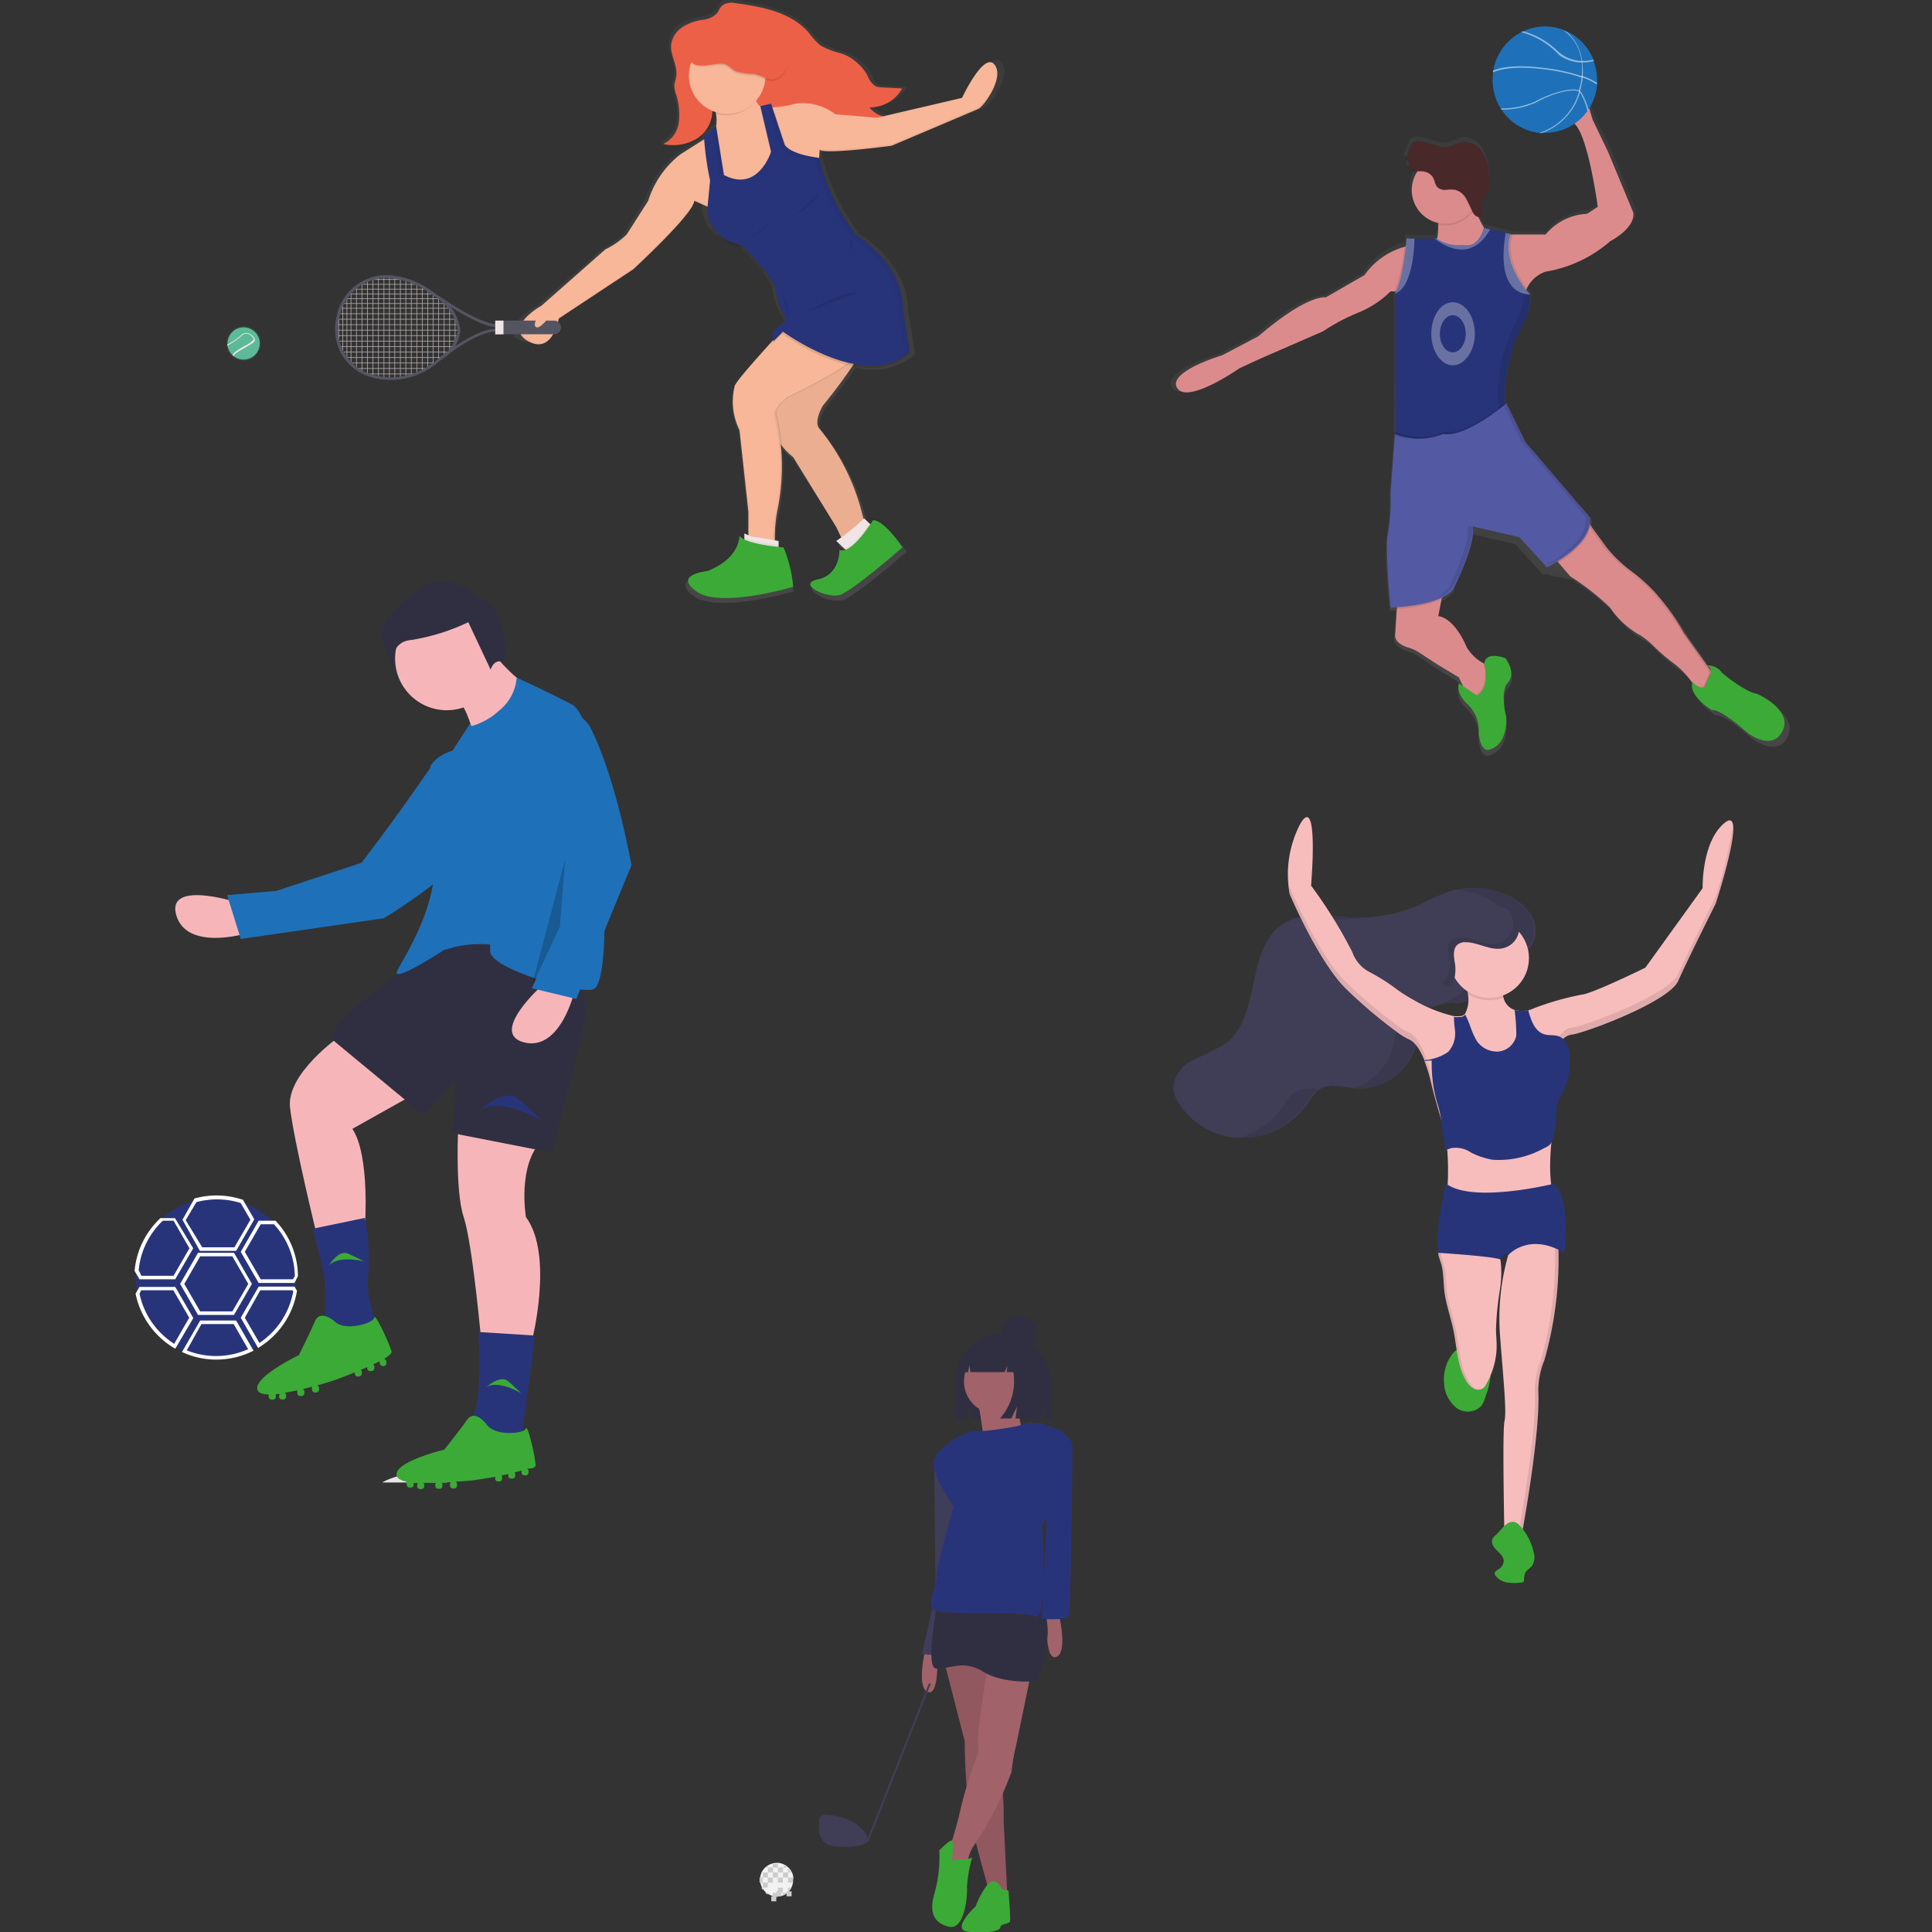 <svg id="Layer_1" data-name="Layer 1" xmlns="http://www.w3.org/2000/svg" xmlns:xlink="http://www.w3.org/1999/xlink" viewBox="0 0 180 180"><rect x="0" y="0" width="180" height="180" fill="#333333" stroke="none"/><defs><style>.cls-1{fill:url(#linear-gradient);}.cls-2{fill:#dc8b8c;}.cls-19,.cls-3,.cls-33,.cls-8{fill:#010101;}.cls-11,.cls-3,.cls-7{opacity:0.1;}.cls-11,.cls-13,.cls-19,.cls-3,.cls-33,.cls-6{isolation:isolate;}.cls-4{fill:#482828;}.cls-11,.cls-5{fill:#28347a;}.cls-13,.cls-34,.cls-6{fill:#fff;}.cls-6{opacity:0.3;}.cls-9{fill:#3caa36;}.cls-10{fill:#585ea7;}.cls-12{fill:#1e71b8;}.cls-13{opacity:0.5;}.cls-14{fill:#f2f2f2;}.cls-15{fill:#cdcccc;}.cls-16{fill:#a1626a;}.cls-17{fill:#302f42;}.cls-18{fill:#403e56;}.cls-19,.cls-26{opacity:0.05;}.cls-20{fill:url(#linear-gradient-2);}.cls-21{fill:#ec6047;}.cls-22{fill:#f7b798;}.cls-23{fill:#b5abab;}.cls-24{fill:#555562;}.cls-25{fill:#f1e4e4;}.cls-27{fill:url(#linear-gradient-3);}.cls-28{fill:#5bba97;}.cls-29{fill:#f7bdbd;}.cls-30{fill:none;}.cls-31{fill:#e7e6e6;}.cls-32{fill:#f6b6b9;}.cls-33{opacity:0.2;}</style><linearGradient id="linear-gradient" x1="234.7" y1="54.95" x2="234.7" y2="120.15" gradientTransform="matrix(1, 0, 0, -1, -96.78, 125.4)" gradientUnits="userSpaceOnUse"><stop offset="0" stop-color="#808181" stop-opacity="0.25"/><stop offset="0.54" stop-color="#808181" stop-opacity="0.12"/><stop offset="1" stop-color="#808181" stop-opacity="0.1"/></linearGradient><linearGradient id="linear-gradient-2" x1="118.43" y1="75.25" x2="118.43" y2="131.45" gradientTransform="matrix(1, 0, 0, -1, -47.74, 131.45)" xlink:href="#linear-gradient"/><linearGradient id="linear-gradient-3" x1="70.44" y1="97.84" x2="70.44" y2="101.07" gradientTransform="matrix(1, 0, 0, -1, -47.74, 131.45)" xlink:href="#linear-gradient"/></defs><path class="cls-1" d="M164.14,65.13c-1.15-.16-3.28-2-3.28-2a1.61,1.61,0,0,0-1.41-.72l-2.11-3a23,23,0,0,0-2.89-3.91c-.18-.2-.37-.39-.56-.58a16,16,0,0,0-1.83-1.56,12,12,0,0,1-1.21-1c-.34-.35-.67-.71-1-1.09l-1.47-2.06-.1-.14a2.09,2.09,0,0,0,0-.61.68.68,0,0,0,0-.14l-6.06-7.13-1.8-3.68h0l-.21.16,0-.09v-.35a15.14,15.14,0,0,1,1.84-7.31,5.12,5.12,0,0,0,.62-2.45v-.21l0,0c-.06-.07-.19-.21-.36-.43,0-.05.05-.09.07-.13a3.09,3.09,0,0,1,1.8-1.62,12.33,12.33,0,0,0,6.06-2.87c2.62-1.47,2.13-2.79,2.13-2.79L150,13.68l-1.48-3-.41-1.39a21.3,21.3,0,0,0-.57-2.75,1.67,1.67,0,0,0-2.93-.62l-.06.08A2.63,2.63,0,0,0,145,9.48c.82.7,1.53,1.42,1.53,1.42,1.48.4,2.47,8,2.47,8l-1,.66a5.47,5.47,0,0,0-3.93,2H141s0,0,0,0l-.51-.12L139,21.06l-.54-.12v0l-.16,0v0a10,10,0,0,1-.55-1h.13l0-.08h0c.23-.49,0-1.1.25-1.61a5.81,5.81,0,0,1,.4-.61,3,3,0,0,0,.19-1.93,4.75,4.75,0,0,0-.67-2,2,2,0,0,0-1.81-.92c-.55.07-1,.46-1.61.49a3.13,3.13,0,0,1-1.15-.25,7.45,7.45,0,0,0-1.24-.29.9.9,0,0,0-.8.17l0,0-.06.06a.94.94,0,0,0-.17.31l-.36,1a.22.22,0,0,0,0,.22.35.35,0,0,0,.13.08c.29.19-.09.65.14.87a1.19,1.19,0,0,0,.75.15,3.2,3.2,0,0,0,1,4.41,3.14,3.14,0,0,0,1,.42v.16a6.28,6.28,0,0,1-.1,1.3h0l-.24,0c-.4,0-1.2,0-1.91,0a5.35,5.35,0,0,1-.7-.07s0,.3-.09.76l-.16,0A6.84,6.84,0,0,0,127,25.41l-3.69,2.13s-1.64-.4-6.38,3.69L113.46,33s-5.26,1.54-4.27,3.1,5.89-1.89,5.89-1.89l2-.9,6-2.62a18.39,18.39,0,0,1,3.44-1.81,9.33,9.33,0,0,0,2.95-2l.37,0H130l-.08.13-.05.06V40.3l0,.36h0l-.4,5.36a18.92,18.92,0,0,1-.24,3.85c-.33,1.39.24,7,.24,7l.57,0v.16l-.15,2.32s-.27.89,1.32,1.36a3.68,3.68,0,0,1,1,.47L134,62.4l1.88,1.15.38.8,0,0-.4-.24s-.33.82.74,1.88a3.49,3.49,0,0,1,1.15,2.87s.16,2,1.15,1.47c0,0,1.55-.33,1.48-3,0,0-.62-2.25.1-3.2l.06-.07c.82-.9-.25-2.3-.25-2.3s-1.89-.77-2,.5l-.08,0a4.23,4.23,0,0,1-1.6-1.54s-1.07-2.7-2.7-2.94l.27-1.56,0-.18A2.6,2.6,0,0,0,135.48,55h0v0h0v0h0V54.8l0,0v0l0,0v-.05l0,0v-.08l.08-.15v0l0-.05v0l0,0v0l0-.06v0l0-.06v0l0-.06,0,0,0-.06,0,0,0-.06v0l0-.07v0l0-.08h0a12.16,12.16,0,0,0,1.15-4v-.25h0a.29.29,0,0,0,0-.1l4.43,1,2.62,2.87h.22l0,0h0l0,0h0l0,0h0l0,0,0,0,0,0,0-.07,0,0,0,0,0,0,0,0,0,0h0l.05,0,0,0,.05,0,0,0,.06,0h0l.09.1L146.45,54a23,23,0,0,1,3.77,2.94,8.26,8.26,0,0,0,2.23,2.26,3.67,3.67,0,0,0,.6.36,7.31,7.31,0,0,1,1.32,1.08,17.78,17.78,0,0,0,1.93,1.64A8.41,8.41,0,0,1,158,64h0L158,64c-.39,1.31,1.85,2.65,1.85,2.65.82-.16,3.35,2.13,3.35,2.13s2.38,1.89,3.36-.16S164.14,65.13,164.14,65.13Zm-4.34-2.19-.33-.47h0a.56.56,0,0,1,.32.46Z"/><path class="cls-2" d="M139.38,22.73s-8.29,4.83-6.52,2.09A6.8,6.8,0,0,0,134,20.93a5,5,0,0,0-.18-1.33L137.29,18a3.37,3.37,0,0,0,.12,1.41A10,10,0,0,0,139.38,22.73Z"/><path class="cls-3" d="M137.41,19.4a3.13,3.13,0,0,1-3.4,1.53,5,5,0,0,0-.18-1.33L137.28,18A3.38,3.38,0,0,0,137.41,19.4Z"/><circle class="cls-2" cx="134.67" cy="17.71" r="3.14"/><path class="cls-3" d="M132.67,16a1.18,1.18,0,0,1,.74.49c.21.33.21.78.5,1a1,1,0,0,0,.76.19,3.66,3.66,0,0,1,.81,0,1.61,1.61,0,0,1,1,.76,10.74,10.74,0,0,1,.58,1.18,1.32,1.32,0,0,0,.3.44.55.55,0,0,0,.48.15c.22-.49,0-1.09.24-1.58a6.17,6.17,0,0,1,.39-.6,2.91,2.91,0,0,0,.19-1.89,4.61,4.61,0,0,0-.66-2,2,2,0,0,0-1.77-.91c-.55.08-1,.45-1.58.48a3.08,3.08,0,0,1-1.14-.25,7,7,0,0,0-1.22-.27.7.7,0,0,0-.95.47l-.35,1a.22.22,0,0,0,0,.22s.08.05.13.08c.28.18-.1.63.13.85S132.34,16,132.67,16Z"/><path class="cls-4" d="M132.75,16a1.18,1.18,0,0,1,.74.49c.21.33.21.78.5,1a1,1,0,0,0,.76.19,3.66,3.66,0,0,1,.81,0,1.61,1.61,0,0,1,1,.76,10.74,10.74,0,0,1,.58,1.18,1.43,1.43,0,0,0,.3.44.55.55,0,0,0,.48.15c.22-.49,0-1.09.24-1.58a6.17,6.17,0,0,1,.39-.6,2.91,2.91,0,0,0,.19-1.89,4.7,4.7,0,0,0-.66-2,2,2,0,0,0-1.77-.9c-.55.08-1,.45-1.58.48a3,3,0,0,1-1.13-.25,7.29,7.29,0,0,0-1.23-.27.85.85,0,0,0-.78.16.9.9,0,0,0-.17.3l-.35,1a.22.22,0,0,0,0,.22s.08.05.13.08c.28.18-.1.63.13.85S132.42,15.88,132.75,16Z"/><path class="cls-2" d="M150,22.49a12.16,12.16,0,0,1-6,2.82,3,3,0,0,0-1.76,1.59,5.9,5.9,0,0,0-.57,1.62L138,22.24l-.23-.39H144a5.33,5.33,0,0,1,3.86-1.93l1-.65s-1-7.48-2.42-7.88c0,0-.7-.71-1.5-1.39a2.58,2.58,0,0,1-.47-3.45l.06-.08a1.65,1.65,0,0,1,2.89.61,22.66,22.66,0,0,1,.55,2.7l.41,1.37,1.44,3,2.34,5.63S152.57,21.05,150,22.49Z"/><path class="cls-2" d="M131.49,22.81,131,27.08l-1.08.07h-.37a9.14,9.14,0,0,1-2.89,1.93,18.38,18.38,0,0,0-3.38,1.78l-5.87,2.56-1.93.89s-4.83,3.38-5.8,1.85,4.19-3.06,4.19-3.06l3.38-1.78c4.67-4,6.27-3.61,6.27-3.61l3.62-2.09A6.72,6.72,0,0,1,130.84,23C131.05,22.9,131.27,22.85,131.49,22.81Z"/><path class="cls-3" d="M142.28,26.9a5.9,5.9,0,0,0-.57,1.62L138,22.24a4,4,0,0,0,.23-.39,3.42,3.42,0,0,0,.22-.61l.54.13,1.45.32.51.12s0,0,0,0C140.26,23.83,141.53,25.92,142.28,26.9Z"/><path class="cls-3" d="M131.49,22.81,131,27.08l-1.08.07a15.79,15.79,0,0,0,.91-4.18A5.13,5.13,0,0,1,131.49,22.81Z"/><path class="cls-5" d="M142,30a14.93,14.93,0,0,0-1.8,7.25v.36s.88,2.41,0,2.41-.81,1.2-1.93,1.45-5.07,1.93-6.28,1.2a6.6,6.6,0,0,1-2-2.25V27.32l0-.06c.7-1,1.08-5.1,1.08-5.1a5.38,5.38,0,0,0,.69.07c.69,0,1.48,0,1.88,0h.24a3.61,3.61,0,0,0,2.12.62,2.7,2.7,0,0,1,.49,0c1.36.19,1.77-1.62,1.77-1.62l.54.12,1.45.33.51.11c-.91,2.57,1.47,5.31,1.77,5.64l0,0A5.09,5.09,0,0,1,142,30Z"/><path class="cls-6" d="M131.78,22.24c0,1.06-.25,4.6-1.81,5.11v0l0-.06c.7-1,1.08-5.1,1.08-5.1A5.4,5.4,0,0,0,131.78,22.24Z"/><path class="cls-6" d="M142.56,27.45c-2.94-.16-2.59-4-2.28-5.75l.5.11C139.88,24.37,142.26,27.11,142.56,27.45Z"/><g class="cls-7"><path class="cls-8" d="M142.59,27.56a0,0,0,0,0,0,0,3.14,3.14,0,0,1-.65-.17s0-.12,0-.12a4.94,4.94,0,0,1-.62,2.53,15,15,0,0,0-1.8,7.25v.36s.88,2.41,0,2.41-.81,1.21-1.93,1.45-4.42,1.65-5.91,1.34a2.68,2.68,0,0,0,.28.18c1.21.73,5.15-1,6.27-1.2s1-1.45,1.93-1.45,0-2.41,0-2.41v-.36A14.94,14.94,0,0,1,142,30.09,5.06,5.06,0,0,0,142.59,27.56Z"/><path class="cls-8" d="M134.1,22.37l-.11-.08h-.09Z"/></g><path class="cls-2" d="M159.49,62.63l-1,2.17a13.06,13.06,0,0,0-.9-1.3h0A8.32,8.32,0,0,0,156,61.84a16.32,16.32,0,0,1-1.9-1.61,7,7,0,0,0-1.3-1.06,3.58,3.58,0,0,1-.59-.36A8.07,8.07,0,0,1,150,56.6a23.33,23.33,0,0,0-3.7-2.9l-1.13-1.31-1.29-1.51,3.3-3.29,1,1.35,1.45,2a12.72,12.72,0,0,0,2.22,2.18,15.61,15.61,0,0,1,2.27,2A21.68,21.68,0,0,1,156.91,59L159,61.93v0l.33.46Z"/><path class="cls-2" d="M139.05,62.87l-1.28,3.06-1.05-1.13-.43-.9-.37-.79L134.07,62l-1.81-1.18a3.72,3.72,0,0,0-1-.47C129.69,59.89,130,59,130,59l.14-2.28.1-1.58,4.27-.48-.21,1.2L134,57.4c1.61.24,2.65,2.9,2.65,2.9a4,4,0,0,0,1.58,1.5.88.88,0,0,0,.27.1Z"/><path class="cls-3" d="M159,62l0,0h0Z"/><path class="cls-3" d="M159.49,62.63l-1,2.17a13.06,13.06,0,0,0-.9-1.3c.15.14,1,.89,1.24.2a6.52,6.52,0,0,1,.35-.82.94.94,0,0,0,.12-.47Z"/><path class="cls-3" d="M159.41,62.49l-.33-.46,0,0L157,59.09a21.74,21.74,0,0,0-2.83-3.84,14.52,14.52,0,0,0-2.27-2,13.47,13.47,0,0,1-2.22-2.18l-1.44-2-1-1.36-.14.14L148,49l1.44,2a13.09,13.09,0,0,0,2.23,2.17,14.45,14.45,0,0,1,2.26,2,21.74,21.74,0,0,1,2.83,3.84L158.83,62v0l.33.46.16.23-.86,1.94.14.23,1-2.17Z"/><path class="cls-3" d="M139.05,62.87l-1.28,3.06-1.05-1.13-.43-.9,1.24.82c1.21-.76.74-2.7.69-2.91a2.15,2.15,0,0,0,.27.1Z"/><path class="cls-9" d="M138.29,61.87s.6,2.13-.68,2.93l-1.69-1.12s-.33.8.72,1.85a3.41,3.41,0,0,1,1.13,2.81s.16,1.93,1.13,1.45c0,0,1.52-.33,1.44-3,0,0-.61-2.21.1-3.15l.06-.07c.81-.89-.24-2.25-.24-2.25S138.37,60.58,138.29,61.87Z"/><path class="cls-3" d="M140.18,40c-.88,0-.8,1.21-1.93,1.45s-5.07,1.93-6.27,1.21a6.56,6.56,0,0,1-2-2.26v-.16a6,6,0,0,0,4.5,0c1.78.34,4.84-2,5.71-2.7v0S141.06,40,140.18,40Z"/><path class="cls-3" d="M130.21,55.15l4.27-.48-.22,1.2a12.79,12.79,0,0,1-4.15.87Z"/><path class="cls-3" d="M148.15,49c-.2,1.48-1.86,2.74-3,3.45l-1.29-1.51,3.3-3.3Z"/><path class="cls-10" d="M134.47,40.43a6,6,0,0,1-4.51,0l-.4,5.47a19.06,19.06,0,0,1-.24,3.78c-.32,1.36.24,6.92.24,6.92s5-.08,5.95-1.93c0,0,2.09-4.19,1.69-5.63l4.35,1,2.57,2.81s4.43-2.09,4-4.66l-6-7-1.77-3.61S136.56,40.83,134.47,40.43Z"/><path class="cls-11" d="M144.12,52.81,141.55,50l-4.35-1,0,.11a1.79,1.79,0,0,1,0,.23c.07,1.68-1.73,5.29-1.73,5.29-1,1.85-6,1.93-6,1.93s-.57-5.55-.24-6.92a18.28,18.28,0,0,0,.24-3.78l.39-5.26v-.2a4.4,4.4,0,0,0,1.81.45,6.81,6.81,0,0,0,2.61-.42l.09,0,.14,0c1.73.19,4.5-1.87,5.47-2.64l.34-.28,1.77,3.61,5.95,7a2,2,0,0,1,0,.24C148.27,50.86,144.12,52.81,144.12,52.81Z"/><path class="cls-6" d="M138.83,21.37c-1.8,3.23-4.44,1.44-5.17.85l.25,0a3.52,3.52,0,0,0,2.11.63,4,4,0,0,1,.49,0c1.36.19,1.77-1.61,1.77-1.61Z"/><path class="cls-9" d="M159.05,62a1.59,1.59,0,0,1,1.4.7s2.09,1.76,3.22,1.93c0,0,3.38,1.45,2.41,3.46s-3.3.16-3.3.16-2.49-2.25-3.29-2.09c0,0-2.22-1.33-1.81-2.61,0,0,1,1,1.26.22a8.41,8.41,0,0,1,.35-.82C159.44,62.65,159.52,62.25,159.05,62Z"/><path class="cls-3" d="M133.94,40.45a5.58,5.58,0,0,1-4-.18l0,.36A6.22,6.22,0,0,0,133.94,40.45Z"/><path class="cls-3" d="M135.77,40.17a3,3,0,0,1-1.3.11l-.47.16A3.64,3.64,0,0,0,135.77,40.17Z"/><path class="cls-3" d="M148.17,48.4c-.08,2.38-4,4.26-4,4.26l-.05-.06c1.1-.61,3.92-2.37,3.59-4.45l-5.95-7-1.63-3.34.34-.28,1.77,3.62,5.95,7A1.15,1.15,0,0,1,148.17,48.4Z"/><path class="cls-3" d="M136.72,49c.41,1.44-1.69,5.63-1.69,5.63a3,3,0,0,1-1.67,1.22,3.51,3.51,0,0,0,2.16-1.39s1.85-3.71,1.73-5.35Z"/><path class="cls-6" d="M135.35,28.16c-1.13,0-2,1.32-2,2.94s.92,2.94,2,2.94,2.06-1.32,2.06-2.94S136.49,28.16,135.35,28.16Zm0,4.67c-.66,0-1.2-.77-1.2-1.73s.54-1.73,1.2-1.73,1.21.77,1.21,1.73S136,32.83,135.35,32.83Z"/><path class="cls-12" d="M148.8,7.44v.28a.76.76,0,0,1,0,.15,5,5,0,0,1-.82,2.36l-.1.14a4.84,4.84,0,0,1-3.94,2h-.33l-.3,0h0a4.89,4.89,0,0,1-3.44-2.19.67.67,0,0,1-.07-.11h0a5.06,5.06,0,0,1-.74-2.62,4.62,4.62,0,0,1,.06-.74l0-.16A5,5,0,0,1,141.74,3l.18-.09a4.77,4.77,0,0,1,3.69-.14,3.71,3.71,0,0,1,.46.19h0a5,5,0,0,1,2.39,2.61.36.36,0,0,1,0,.11A4.79,4.79,0,0,1,148.8,7.44Z"/><path class="cls-13" d="M148.49,5.68a3.55,3.55,0,0,1-1,.14h-.18l-.23,0a4.14,4.14,0,0,1-1.79-.66h0A7.4,7.4,0,0,0,141.73,3l.17-.09a7.41,7.41,0,0,1,3.22,1.84,3.36,3.36,0,0,0,1.12.7,4,4,0,0,0,.9.22h.32a3.32,3.32,0,0,0,1-.12A.36.36,0,0,0,148.49,5.68Z"/><path class="cls-13" d="M148.79,7.72a.76.76,0,0,1,0,.15,7.21,7.21,0,0,0-1.34-.65l-.12,0a17,17,0,0,0-3.45-.76c-2.76-.35-4.14,0-4.79.29l0-.16c.71-.32,2.11-.6,4.78-.26a16.85,16.85,0,0,1,3.45.75l.13,0A6.78,6.78,0,0,1,148.79,7.72Z"/><path class="cls-13" d="M147.46,7.09a.59.59,0,0,1,0,.13c0,.23-.07.46-.12.71s-.08.36-.13.53a.93.93,0,0,0,0,.13,5.71,5.71,0,0,1-2.9,3.52,4.88,4.88,0,0,1-.66.29l-.3,0h0a6.1,6.1,0,0,0,.92-.37,5.61,5.61,0,0,0,2.84-3.48l0-.12c0-.16.09-.33.13-.5s.09-.48.12-.72a.59.59,0,0,1,0-.13,6.32,6.32,0,0,0,0-1.23.69.69,0,0,0,0-.13,4.13,4.13,0,0,0-1.09-2.36,4.44,4.44,0,0,0-.66-.56L146,3h0a2.54,2.54,0,0,1,.29.28,4.24,4.24,0,0,1,1.12,2.45s0,.08,0,.12A6,6,0,0,1,147.46,7.09Z"/><path class="cls-13" d="M148,10.24l-.09.14a6.45,6.45,0,0,0-.66-1.71l-.06-.08a.41.41,0,0,0-.11-.07c-.63-.31-2.52.21-3.92,1a7.42,7.42,0,0,1-3.27.69l-.08-.11h0a7.44,7.44,0,0,0,3.29-.68c1.31-.71,3.27-1.31,4-1a.41.41,0,0,1,.11.07.44.44,0,0,1,.13.14A6.28,6.28,0,0,1,148,10.24Z"/><path class="cls-14" d="M73.88,175.18a1.62,1.62,0,0,1,0,.22,2,2,0,0,1-.15.47,1.62,1.62,0,0,1-.31.43l0,0a1.57,1.57,0,0,1-.9.39h-.14a1.57,1.57,0,0,1-1.55-1.36,1.27,1.27,0,0,1,0-.2,2.45,2.45,0,0,1,0-.27,1.63,1.63,0,0,1,.16-.47l.12-.19a1.59,1.59,0,0,1,1.26-.64h.16a1.57,1.57,0,0,1,.47.13,1.36,1.36,0,0,1,.38.24l.09.08a1.42,1.42,0,0,1,.29.39,1.36,1.36,0,0,1,.15.47A1,1,0,0,1,73.88,175.18Z"/><rect class="cls-15" x="72.95" y="174.46" width="0.47" height="0.47" transform="translate(-101.9 246.93) rotate(-89.69)"/><path class="cls-15" d="M73.88,175.18a1.62,1.62,0,0,1,0,.22h-.46v-.47h.44A1,1,0,0,1,73.88,175.18Z"/><path class="cls-15" d="M73.72,175.87a1.62,1.62,0,0,1-.31.43v-.43Z"/><path class="cls-15" d="M71.54,173.82V174h-.22Z"/><path class="cls-15" d="M72.48,173.62V174H72v-.33a1.1,1.1,0,0,1,.31,0Z"/><path class="cls-15" d="M73.33,174H73v-.23A1.36,1.36,0,0,1,73.33,174Z"/><path class="cls-15" d="M71.06,174.25v.19h-.12Z"/><rect class="cls-15" x="71.54" y="173.98" width="0.47" height="0.47" transform="translate(-102.82 245.05) rotate(-89.69)"/><rect class="cls-15" x="72.48" y="173.98" width="0.47" height="0.47" transform="translate(-101.89 245.99) rotate(-89.69)"/><path class="cls-15" d="M73.71,174.46h-.29v-.39A1.42,1.42,0,0,1,73.71,174.46Z"/><rect class="cls-15" x="71.06" y="174.45" width="0.47" height="0.47" transform="translate(-103.76 245.04) rotate(-89.69)"/><rect class="cls-15" x="72" y="174.45" width="0.47" height="0.47" transform="translate(-102.83 245.98) rotate(-89.69)"/><rect class="cls-15" x="71.53" y="174.92" width="0.47" height="0.47" transform="translate(-103.77 245.98) rotate(-89.69)"/><rect class="cls-15" x="72.47" y="174.92" width="0.47" height="0.47" transform="translate(-102.84 246.92) rotate(-89.69)"/><path class="cls-15" d="M71.06,174.92v.47h-.29a1.27,1.27,0,0,1,0-.2,2.45,2.45,0,0,1,0-.27Z"/><rect class="cls-15" x="71.06" y="175.39" width="0.47" height="0.47" transform="translate(-104.71 245.97) rotate(-89.69)"/><rect class="cls-15" x="72" y="175.39" width="0.47" height="0.47" transform="matrix(0.01, -1, 1, 0.01, -103.78, 246.92)"/><rect class="cls-15" x="72.94" y="175.4" width="0.47" height="0.47" transform="matrix(0.01, -1, 1, 0.01, -102.85, 247.86)"/><path class="cls-15" d="M71.06,175.86v.23a1.76,1.76,0,0,1-.14-.23Z"/><rect class="cls-15" x="71.53" y="175.86" width="0.47" height="0.47" transform="matrix(0.01, -1, 1, 0.01, -104.72, 246.91)"/><rect class="cls-15" x="72.47" y="175.87" width="0.47" height="0.47" transform="translate(-103.79 247.86) rotate(-89.69)"/><path class="cls-15" d="M71.52,176.33v.19l-.25-.19Z"/><path class="cls-15" d="M72.47,176.34v.39h-.14a1.24,1.24,0,0,1-.33,0v-.37Z"/><path class="cls-15" d="M73.36,176.34a1.44,1.44,0,0,1-.42.27v-.27Z"/><path class="cls-16" d="M88,154.9l1.88,7.32a58.61,58.61,0,0,0,.49,7.18c.42,2,1.81,6.9,1.81,6.9l1.67.28-.34-6.83a29,29,0,0,0-.35-5c-.35-.91-1-10.18-1-10.18Z"/><path class="cls-3" d="M88,154.9l1.88,7.32a58.61,58.61,0,0,0,.49,7.18c.42,2,1.81,6.9,1.81,6.9l1.67.28-.34-6.83a29,29,0,0,0-.35-5c-.35-.91-1-10.18-1-10.18Z"/><path class="cls-17" d="M93.19,124.22h0A4.45,4.45,0,0,0,89,128.89v3.27h1l.58-1.21-.15,1.21H96.9l.53-1.1-.13,1.1H98v-2.57A5.13,5.13,0,0,0,93.19,124.22Z"/><path class="cls-16" d="M86.19,153.75s-.84,3.56.28,3.9.84-3.9.84-3.9Z"/><polygon class="cls-18" points="87.58 135.69 87.03 136.32 87.17 148.38 85.91 154.1 88.7 154.38 90.09 142.87 89.68 137.02 87.58 135.69"/><polygon class="cls-11" points="87.58 135.69 87.03 136.32 87.17 148.38 85.91 154.1 88.7 154.38 90.09 142.87 89.68 137.02 87.58 135.69"/><circle class="cls-16" cx="92.81" cy="128.71" r="3"/><path class="cls-16" d="M91.1,130.51s.88,4.55.48,5,4.23-.88,4.23-.88-1.52-3.11-.72-4.87Z"/><path class="cls-16" d="M98.67,150.47s.84,3.56-.28,3.91-.84-3.91-.84-3.91Z"/><path class="cls-16" d="M92.22,154.06s-1.18,7.11-1.11,8.16a3.82,3.82,0,0,1,0,1.19,39.55,39.55,0,0,0-1.54,4.81,38.65,38.65,0,0,1-1.11,4s-.91,2-.14,2a8.74,8.74,0,0,0,1.81-.28,3.58,3.58,0,0,1,.77-2.22,33.18,33.18,0,0,0,3.34-6.63,18.46,18.46,0,0,1,.42-2.44l1.6-7.74Z"/><path class="cls-17" d="M87.34,149.32s-1.18,6-.14,6.14,2.51-.91,4.39.28,5,.9,5,.9,2.16-5.5.21-6.83S87.34,149.32,87.34,149.32Z"/><path class="cls-9" d="M88.67,173.37a1.78,1.78,0,0,1,1-.13,1.33,1.33,0,0,0,.91-.21,12.76,12.76,0,0,0-.49,2.78c.07.77-.21,4.05-1.67,3.7s-1.89-1.39-1.33-3.21a12.43,12.43,0,0,0,.42-3.9s1-1.05,1.21-.91S88.67,173.37,88.67,173.37Z"/><path class="cls-9" d="M93.34,176s-.7-1.53-1.54-.14a8.18,8.18,0,0,0-.9,1.75s-2.37,2.16-.7,2.37,3-.07,3-.42.83-.28.9-.56-.14-2.86-.14-2.86Z"/><path class="cls-5" d="M94.91,132.84h0a30.39,30.39,0,0,1-3.28.48l-.24,0a3.52,3.52,0,0,0-2,.48c-1,.56-2.41,1.57-2.41,2.54,0,1.47,1.88,4,1.88,4s-1.74,6-1.6,6.56-1,2.44-.28,3.07,8.08,0,9.41.62.7-8.36.7-8.36,3.55-8.16,1.74-8.93c-.59-.24-1.09-.43-1.51-.58A3.14,3.14,0,0,0,94.91,132.84Z"/><path class="cls-5" d="M97.62,133.32l1.6.27s.7.71.7,1.06-.13,15.41-.34,15.89-2.51.28-2.51.28l.41-8.57Z"/><path class="cls-17" d="M94.38,125.51a2.18,2.18,0,0,0-1.74-.89h-.08a3.06,3.06,0,0,0-2.88,3.22h.53l.09-.66.12.66h3.17l.26-.56-.06.56h.62a5.21,5.21,0,0,1-1.25,4.32h1.06l.53-1.11-.14,1.11h2l.39-2.55A4.3,4.3,0,0,0,94.38,125.51Z"/><circle class="cls-17" cx="94.96" cy="124.2" r="1.58"/><path class="cls-18" d="M86.71,156.89l-.16-.07-5.68,14.39c-.27-.57-1.23-2-4-2.13a.56.56,0,0,0-.56.51l0,.72A1.54,1.54,0,0,0,77.61,172c1.14.13,2.64.15,3.32-.49h0Z"/><path class="cls-19" d="M78.15,51.17a2.72,2.72,0,0,1-2,2.74c-2,.44.83,1.78,2,1.46S84,50.91,84,50.91s-1.66-2.55-2.74-2.55C81.27,48.36,79.3,51.68,78.15,51.17Z"/><path class="cls-19" d="M68.9,49.83s.13,2.1-3,3.31c0,0-3.25.32-1,1.92s9-.45,9-.45a12,12,0,0,0-.9-3.7S69.29,50.66,68.9,49.83Z"/><path class="cls-20" d="M93.28,5.78C92.3,4.62,90.2,9,90.2,9L82.55,10.7a2.55,2.55,0,0,1-1.24-.85A3.52,3.52,0,0,0,84.5,8.09l-2-.11a1.5,1.5,0,0,1-.59-.1c-.37-.17-.54-.59-.74-1A4.67,4.67,0,0,0,78.7,4.8,7.75,7.75,0,0,1,76.6,4a6.79,6.79,0,0,1-1.09-1.18C73.83.91,71.05.38,68.49,0a1.63,1.63,0,0,0-1.31.2c-.24.21-.33.53-.53.77a2.47,2.47,0,0,1-1.46.58,5,5,0,0,0-1.87.71,2.39,2.39,0,0,0-1,1.63c-.1,1,.63,2,.5,3,0,.31-.17.6-.18.91a2.82,2.82,0,0,0,.14.86,6.21,6.21,0,0,1,.24,2.6,2.61,2.61,0,0,1-1.51,2,4.57,4.57,0,0,0,3.14-.43,3.21,3.21,0,0,0,1.65-2.58v-.08l.11,0c0,.06,0,.13,0,.19l.16.05a3.7,3.7,0,0,1,0,1.15l-1.15.91a1.29,1.29,0,0,0,0,.19h0a.86.86,0,0,0,0,.15l-2.25,1.4a8.93,8.93,0,0,0-3.08,4.39l-2,3.17a8,8,0,0,1-2,1.43l-6.11,5.3s-2.11,1.15-2.1,2.3h0V31h0V31h0a.13.13,0,0,0,0,.06h0s0,0,0,.07h0s0,0,0,.06h0l0,.06h0l0,.06v0l0,.05v0l0,.05,0,0,0,0,0,0,0,0,0,0,.06,0,0,0,.06.05,0,0,.06.05,0,0,.11.06c2.36,1.36,3-2.13,3-2.13l7.09-4.66s5.85-5.3,5.85-6.46l1.27.55,0,.22v.2s-.06,2.72,3.35,3.42c0,0,3.13,3.14,3.22,4.13v.08A7.41,7.41,0,0,0,73.21,30L72,31l0,.18h0l.05.64a40.85,40.85,0,0,0-3.66,4.27,5.89,5.89,0,0,0,.46,4.2L69.67,48v2.24l-.4-.18v.51a.9.9,0,0,1-.46-.38v.07h0c0,.37-.21,2.19-3.08,3.29,0,0-1.91.18-1.86,1,0,.26.19.6.81,1,2.29,1.62,9.25-.45,9.25-.45v-.06h0A11.94,11.94,0,0,0,73,51.32l-.46,0V50.8l-.29,0a12.16,12.16,0,0,1,.27-2.69,21.24,21.24,0,0,0,.38-6.26A7.62,7.62,0,0,0,74,42.92l4.15,6.57.49,1c-.18.13-.36.24-.51.34l.83.77a.83.83,0,0,1-.58,0,2.78,2.78,0,0,1-2,2.78c-.83.18-.87.5-.53.8a3.49,3.49,0,0,0,2.63.75c1.19-.33,6-4.53,6-4.53A11.93,11.93,0,0,0,83,49.63a2.46,2.46,0,0,0-1.43-.87s-.1.17-.27.42l-.52-.48,0,0a3.45,3.45,0,0,1-.12-.43,20.4,20.4,0,0,0-4.09-8.11s-.61-.5.33-2.16c0,0,1.52-1.81,2.85-3.76a6,6,0,0,0,5.42-1.17l0-.12.08-.07-.66-4.08s.3-3.84-4.49-7a20,20,0,0,1-3.52-7.27h0l0-.7c.59.45,6.9-.39,6.9-.39l8.34-3.49a5.42,5.42,0,0,0,1.79-3.36A1.35,1.35,0,0,0,93.28,5.78Z"/><path class="cls-21" d="M81,10a2.52,2.52,0,0,0,1.79.94A5.74,5.74,0,0,1,81,12.07a6.29,6.29,0,0,1-6-.74,3.55,3.55,0,0,0-1.27-.78,6.94,6.94,0,0,0-1.29,0A2.58,2.58,0,0,1,70,8.6c-.12-.53-.07-1.09-.16-1.63l-.06-.27a2.31,2.31,0,0,0-2.44-1.62c-.95.25-1.43,1.73-1.41,2.58s.47,1.83.44,2.76A3.14,3.14,0,0,1,64.78,13a4.34,4.34,0,0,1-3,.42,2.58,2.58,0,0,0,1.46-2A6.24,6.24,0,0,0,63,8.82,2.7,2.7,0,0,1,62.83,8c0-.31.14-.6.18-.91.14-1-.58-1.94-.48-2.93a2.3,2.3,0,0,1,1-1.6,4.62,4.62,0,0,1,1.81-.7,2.31,2.31,0,0,0,1.42-.58c.2-.23.29-.55.52-.76A1.58,1.58,0,0,1,68.56.3c2.49.33,5.18.85,6.81,2.77a7.3,7.3,0,0,0,1.06,1.16,7.46,7.46,0,0,0,2,.76,4.53,4.53,0,0,1,2.42,2.1,1.86,1.86,0,0,0,.72.94,1.6,1.6,0,0,0,.57.11l1.91.1A3.4,3.4,0,0,1,81,10Z"/><path class="cls-22" d="M71.36,10a9.05,9.05,0,0,0,2.77-.35,5,5,0,0,1,3.7,1l3.89.32,7.91-1.85s2-4.28,3-3.13-.89,3.83-1.46,4.15l-8.11,3.44s-6.12.83-6.69.38l-.13,1.72-3.06-1.46-1.33-3.13Z"/><path class="cls-19" d="M91.16,10l-8.1,3.45s-6.12.83-6.7.38l-.12,1.72-3.06-1.46L71.84,11l-.42-.92h-.06l.48,1.05,1.34,3.13,3.06,1.46L76.36,14c.58.45,6.7-.38,6.7-.38l8.1-3.45A5.26,5.26,0,0,0,92.89,6.8,5.39,5.39,0,0,1,91.16,10Z"/><path class="cls-22" d="M66,12.72l-2.61,1.66a8.84,8.84,0,0,0-3,4.33l-2,3.13a7.47,7.47,0,0,1-2,1.4l-5.93,5.23s-3.57,2-1.27,3.31,2.87-2.1,2.87-2.1L59,25.09s5.68-5.23,5.68-6.38l2,.89Z"/><path class="cls-19" d="M64.69,18.59C64.69,19.73,59,25,59,25l-6.89,4.59s-.58,3.45-2.87,2.11a1.29,1.29,0,0,1-.77-1c0,.38.18.77.77,1.12,2.29,1.34,2.87-2.11,2.87-2.11L59,25.09s5.67-5.23,5.67-6.38l2,.9,0-.14Z"/><path class="cls-22" d="M73.65,31.89s-2,6.33-1.94,7.16a6,6,0,0,0,2.19,3.54l4,6.49,1.24,2.58L81.6,51a14.76,14.76,0,0,1-1.26-3.07,20.15,20.15,0,0,0-4-8s-.59-.49.32-2.13c0,0,4.49-5.4,4.64-7.59Z"/><path class="cls-19" d="M73.65,31.89s-2,6.33-1.94,7.16a6,6,0,0,0,2.19,3.54l4,6.49,1.24,2.58L81.6,51a14.76,14.76,0,0,1-1.26-3.07,20.15,20.15,0,0,0-4-8s-.59-.49.32-2.13c0,0,4.49-5.4,4.64-7.59Z"/><path class="cls-3" d="M73.37,30.32s-4.54,4.84-4.85,5.61A5.93,5.93,0,0,0,69,40.07l.83,7.59v2.87l2.48.44a14.47,14.47,0,0,1,.19-3.31,20.22,20.22,0,0,0-.12-8.93S72,38,73.56,36.94c0,0,6.38-2.93,7.46-4.84Z"/><path class="cls-22" d="M73.3,30.32s-4.53,4.84-4.84,5.61a6,6,0,0,0,.44,4.14l.83,7.59v2.87l2.49.44a13.86,13.86,0,0,1,.19-3.31,20.13,20.13,0,0,0-.13-8.93S72,38,73.49,36.94c0,0,6.38-2.93,7.46-4.84Z"/><path class="cls-19" d="M73.34,30.32l0,0,7.49,1.76C79.71,34,73.34,37,73.34,37c-1.54,1.09-1.22,1.79-1.22,1.79a20.07,20.07,0,0,1,.13,8.92A13.82,13.82,0,0,0,72.06,51l.19,0a14,14,0,0,1,.19-3.32,20.08,20.08,0,0,0-.13-8.92S72,38,73.53,37c0,0,6.37-2.93,7.46-4.84Z"/><path class="cls-22" d="M66.36,9.59a3.5,3.5,0,0,1,0,3.26l.89,4.59,3.7-.51,1.79-2L71.33,10s-1.15.45-1.27-2.67Z"/><path class="cls-3" d="M65.59,12.85A26.77,26.77,0,0,0,66.16,17l-.26,2.68s-.06,2.68,3.26,3.38c0,0,3.18,3.25,3.12,4.15a8.16,8.16,0,0,0,1,2.8L72,31.09,72,32l.89-.89s7.72,5.67,11.8,1.85l-.64-4s.54-3.41-4.11-6.47a21.73,21.73,0,0,1-3.67-7.56s-2.55-.25-3.19-1.21L71.84,9.86l-1,.22,1,4.24s-1.15,3.82-4.34,2.18L66.72,12Z"/><path class="cls-5" d="M65.59,12.66a26.93,26.93,0,0,0,.57,4.14l-.26,2.68s-.06,2.68,3.26,3.38c0,0,3.18,3.25,3.12,4.14a8.15,8.15,0,0,0,1,2.81L72,30.9l.06.89.89-.89s7.72,5.67,11.8,1.84l-.64-4s.29-3.79-4.37-6.86A19.73,19.73,0,0,1,76.3,14.7s-2.55-.25-3.19-1.21L71.84,9.66l-1,.23,1,4.24S70.63,18,67.44,16.3l-.72-4.53Z"/><rect class="cls-23" x="31.72" y="28.69" width="10.22" height="0.06"/><rect class="cls-23" x="31.98" y="28.25" width="9.71" height="0.06"/><rect class="cls-23" x="32.17" y="27.8" width="8.88" height="0.06"/><rect class="cls-23" x="32.49" y="27.35" width="7.86" height="0.06"/><rect class="cls-23" x="32.94" y="26.91" width="6.71" height="0.06"/><rect class="cls-23" x="33.51" y="26.46" width="5.37" height="0.06"/><rect class="cls-23" x="34.4" y="26.01" width="3.33" height="0.06"/><rect class="cls-23" x="31.53" y="29.2" width="10.79" height="0.06"/><rect class="cls-23" x="31.53" y="29.71" width="10.98" height="0.06"/><rect class="cls-23" x="31.34" y="30.22" width="11.3" height="0.06"/><rect class="cls-23" x="31.34" y="30.73" width="11.45" height="0.06"/><rect class="cls-23" x="31.34" y="31.24" width="11.39" height="0.06"/><rect class="cls-23" x="31.47" y="31.75" width="11.07" height="0.06"/><rect class="cls-23" x="31.72" y="32.26" width="10.49" height="0.06"/><rect class="cls-23" x="31.72" y="32.77" width="10.05" height="0.06"/><rect class="cls-23" x="32.17" y="33.28" width="9.03" height="0.06"/><rect class="cls-23" x="32.62" y="33.79" width="7.88" height="0.06"/><rect class="cls-23" x="33.13" y="34.3" width="6.61" height="0.06"/><rect class="cls-23" x="34.15" y="34.81" width="4.69" height="0.06"/><rect class="cls-23" x="32.67" y="27.17" width="0.06" height="6.76"/><rect class="cls-23" x="32.29" y="27.68" width="0.06" height="5.81"/><rect class="cls-23" x="31.91" y="28.25" width="0.06" height="4.73"/><rect class="cls-23" x="31.53" y="29.15" width="0.06" height="3"/><rect class="cls-23" x="33.18" y="26.73" width="0.06" height="7.66"/><rect class="cls-23" x="33.69" y="26.41" width="0.06" height="8.23"/><rect class="cls-23" x="34.2" y="26.15" width="0.06" height="8.68"/><rect class="cls-23" x="34.72" y="25.96" width="0.06" height="9.06"/><rect class="cls-23" x="35.23" y="25.77" width="0.06" height="9.44"/><rect class="cls-23" x="35.74" y="25.77" width="0.06" height="9.44"/><rect class="cls-23" x="36.25" y="25.77" width="0.06" height="9.44"/><rect class="cls-23" x="36.75" y="25.77" width="0.06" height="9.44"/><rect class="cls-23" x="37.27" y="25.96" width="0.06" height="9.25"/><rect class="cls-23" x="37.78" y="26.09" width="0.06" height="9.06"/><rect class="cls-23" x="38.29" y="26.22" width="0.06" height="8.81"/><rect class="cls-23" x="38.8" y="26.47" width="0.06" height="8.3"/><rect class="cls-23" x="39.31" y="26.73" width="0.06" height="7.85"/><rect class="cls-23" x="39.82" y="27.17" width="0.06" height="7.15"/><rect class="cls-23" x="40.33" y="27.36" width="0.06" height="6.57"/><rect class="cls-23" x="40.84" y="27.75" width="0.06" height="5.87"/><rect class="cls-23" x="41.35" y="28.19" width="0.06" height="5.04"/><rect class="cls-23" x="41.86" y="28.57" width="0.06" height="4.09"/><rect class="cls-23" x="42.37" y="29.4" width="0.06" height="2.68"/><path class="cls-24" d="M36.36,35.4a5.63,5.63,0,0,1-1.68-.23,4.65,4.65,0,0,1-2.95-2.33,4.91,4.91,0,0,1-.36-3.39A4.72,4.72,0,0,1,37,25.74l.11,0a7.84,7.84,0,0,1,3,1.29c5.18,3.65,6.35,3.16,6.35,3.16l.19-.11v.81l-.14,0c-1.7-.18-4.35,1.77-5.79,2.94a6.89,6.89,0,0,1-3.79,1.55A5.43,5.43,0,0,1,36.36,35.4ZM36,25.9a4.48,4.48,0,0,0-4.36,3.61,4.4,4.4,0,0,0,3.14,5.42,6.28,6.28,0,0,0,2.16.2,6.59,6.59,0,0,0,3.64-1.5c1.43-1.17,4.05-3.08,5.84-3v-.16c-.5.06-2.09-.16-6.43-3.21A7.55,7.55,0,0,0,37,26l-.1,0a6,6,0,0,0-1-.08Z"/><path class="cls-24" d="M46.14,29.87h5.48a.64.64,0,0,1,.64.64h0a.64.64,0,0,1-.64.63H46.14V29.87Z"/><rect class="cls-25" x="46.14" y="29.87" width="0.77" height="1.28"/><path class="cls-24" d="M41.15,33.48,41,33.27a3.25,3.25,0,0,0,1.63-2.54A4.12,4.12,0,0,0,41,28l.15-.2a4.23,4.23,0,0,1,1.74,3A3.49,3.49,0,0,1,41.15,33.48Z"/><path class="cls-3" d="M70.32,9.52a5.6,5.6,0,0,1-.4-2.09L66.23,9.72a2.9,2.9,0,0,1,.31.85A3.57,3.57,0,0,0,70.32,9.52Z"/><circle class="cls-22" cx="67.75" cy="7.04" r="3.57"/><path class="cls-3" d="M67.59,6.16c.36.15.6.49,1,.67a5.8,5.8,0,0,0,1.64.22c.62.12,1.19.55,1.81.49a1.54,1.54,0,0,0,1.27-1.6,2.49,2.49,0,0,0-1.12-1.86,7.52,7.52,0,0,0-2-.9,5.44,5.44,0,0,0-2.83-.39c-.87.2-3.23,1.36-3.1,2.46C64.35,7,66.68,5.8,67.59,6.16Z"/><path class="cls-21" d="M67.59,6c.36.14.6.49,1,.66a6.19,6.19,0,0,0,1.64.23c.62.11,1.19.54,1.81.48a1.53,1.53,0,0,0,1.27-1.6A2.45,2.45,0,0,0,72.14,4a7.26,7.26,0,0,0-2-.91,5.33,5.33,0,0,0-2.83-.38c-.87.2-3.23,1.36-3.1,2.45C64.35,6.88,66.68,5.67,67.59,6Z"/><path class="cls-3" d="M72.89,27.22a4.92,4.92,0,0,0,.7,2.11"/><path class="cls-3" d="M79.39,22.06a2,2,0,0,1-.32,1.4"/><path class="cls-3" d="M76.34,18a4.79,4.79,0,0,1-2.1,1.91"/><g class="cls-26"><path class="cls-8" d="M67.05,16.48a2.67,2.67,0,0,0,2.64.13,2.83,2.83,0,0,1-2.19-.32l-.72-4.53-.43.34Z"/><path class="cls-8" d="M71.45,9.85l1.27,3.83c.64,1,3.19,1.21,3.19,1.21a19.83,19.83,0,0,0,3.41,7.17c4.66,3.06,4.37,6.86,4.37,6.86l.64,4a5.1,5.1,0,0,1-1.16.8,4.73,4.73,0,0,0,1.6-1l-.63-4s.29-3.79-4.37-6.85a19.83,19.83,0,0,1-3.41-7.17s-2.55-.26-3.19-1.22L71.9,9.66l-1.05.22,0,.09Z"/><path class="cls-8" d="M72.53,31.08l-.46.47v.23l.6-.59Z"/></g><path class="cls-3" d="M75.18,29.07s2.68-1.84,4.85-1.84"/><path class="cls-3" d="M69.7,22.38a7.81,7.81,0,0,0,2-1.72"/><path class="cls-22" d="M50.32,29.2s-.77,1-.39,1.27,1.34-1.08,1.34-1.08Z"/><path class="cls-27" d="M22.7,30.38A1.61,1.61,0,0,0,21.09,32h0v.16a.19.19,0,0,0,0,.08v0h0a1.56,1.56,0,0,0,.54.95l.06.05a1.62,1.62,0,0,0,2-2.55,1.63,1.63,0,0,0-1-.34Z"/><path class="cls-28" d="M21.78,33.18A1.5,1.5,0,1,0,21.2,32a.38.38,0,0,0,0,.15.25.25,0,0,0,0,.08v0h0a1.5,1.5,0,0,0,.51.89Z"/><path class="cls-25" d="M21.78,33.18h0c0-.21.61-.54,1.09-.81s.82-.47.87-.63-.13-.43-.35-.56a.68.68,0,0,0-.87,0,7.49,7.49,0,0,1-1.36.94v.1h0a7.89,7.89,0,0,0,1.42-1,.59.59,0,0,1,.74,0c.22.15.34.33.3.44a2.66,2.66,0,0,1-.83.57c-.52.3-1.05.61-1.12.87Z"/><path class="cls-25" d="M80.51,48.3a21.06,21.06,0,0,1-2.6,2.1l.88.83,2.81-.38V49.32Z"/><polygon class="cls-25" points="69.92 49.96 69.35 49.7 69.35 51.36 72.54 51.87 72.54 50.4 69.92 49.96"/><path class="cls-19" d="M68.9,49.7s.13,2.11-3,3.32c0,0-3.25.32-1,1.91s9-.44,9-.44a11.91,11.91,0,0,0-.9-3.7S69.29,50.54,68.9,49.7Z"/><path class="cls-9" d="M68.9,49.88S69,52,65.9,53.2c0,0-3.25.32-1,1.91s9-.44,9-.44A12,12,0,0,0,73,51S69.29,50.72,68.9,49.88Z"/><path class="cls-19" d="M78.21,51.05a2.72,2.72,0,0,1-2,2.74c-2,.45.83,1.79,2,1.47s5.87-4.47,5.87-4.47-1.66-2.54-2.74-2.54C81.34,48.25,79.36,51.56,78.21,51.05Z"/><path class="cls-9" d="M78.21,51.23s.07,2.3-2,2.74.83,1.79,2,1.47S84.08,51,84.08,51s-1.66-2.54-2.74-2.54C81.34,48.43,79.36,51.74,78.21,51.23Z"/><path class="cls-9" d="M134.54,128.85a3.1,3.1,0,0,0,1.11,2.28A1.77,1.77,0,0,0,138,131a2.68,2.68,0,0,0,.39-.86,7,7,0,0,0,.28-4.43c-1.12-.07-2.42-.6-3.27.33A3.88,3.88,0,0,0,134.54,128.85Z"/><path class="cls-29" d="M139.76,120.06a27.17,27.17,0,0,0-.38,3.81c0,.49.06,1,.06,1.47a7.15,7.15,0,0,1-1,3.66,1,1,0,0,1-.27.34.85.85,0,0,1-.93,0,1.88,1.88,0,0,1-.67-.73c-.81-1.39-.83-3.08-1.15-4.65-.25-1.21-.68-2.38-.84-3.6-.1-.78-.08-1.58-.24-2.36-.05-.23-.19-.59-.28-.93a1.38,1.38,0,0,1,0-.82c.17-.43.74-.26,1.11-.23a26.72,26.72,0,0,0,3.9,0,.47.47,0,0,1,.37.07.35.35,0,0,1,.08.16,4.5,4.5,0,0,1,.24.87A9.79,9.79,0,0,1,139.76,120.06Z"/><g class="cls-7"><path class="cls-8" d="M139.26,116.05h-.21c-.62,0-1.24.07-1.87.07C137.87,116.13,138.57,116.1,139.26,116.05Z"/><path class="cls-8" d="M137.48,129.38a2,2,0,0,1-.67-.73c-.81-1.39-.83-3.08-1.15-4.65-.25-1.21-.68-2.38-.84-3.6-.1-.78-.08-1.58-.24-2.36-.05-.23-.19-.59-.28-.93a1.38,1.38,0,0,1,0-.82.45.45,0,0,1,.43-.28c-.27,0-.54,0-.65.28a1.38,1.38,0,0,0,0,.82c.09.34.23.7.28.93.16.78.14,1.58.25,2.36.15,1.22.58,2.39.83,3.6.32,1.57.34,3.27,1.15,4.65a2,2,0,0,0,.67.73,1,1,0,0,0,.57.11A1.1,1.1,0,0,1,137.48,129.38Z"/></g><path class="cls-29" d="M143.88,126.74a7.29,7.29,0,0,0-.55,3.16c.11,4.36-1.63,13.51-1.63,13.51h-1.53s-.22-10.13,0-11-.11-3.92-.43-8.17a21.54,21.54,0,0,1,.77-7.28c.12-.44.21-.68.21-.68s2.5-3.7,3.92-2a4.35,4.35,0,0,1,.56,2.26A34.37,34.37,0,0,1,143.88,126.74Z"/><path class="cls-3" d="M145.2,116.58a4.35,4.35,0,0,0-.56-2.26,1.14,1.14,0,0,0-1.07-.45,1.15,1.15,0,0,1,.74.45,4.35,4.35,0,0,1,.56,2.26,34,34,0,0,1-1.32,10.16,7.46,7.46,0,0,0-.55,3.16c.11,4.36-1.63,13.51-1.63,13.51h.33s1.74-9.15,1.63-13.51a7.29,7.29,0,0,1,.55-3.16A34.37,34.37,0,0,0,145.2,116.58Z"/><path class="cls-9" d="M139.38,143a1.43,1.43,0,0,0-.31.34c-.2.37.08.81.38,1.1s.65.61.65,1a1,1,0,0,1-.54.8c-.15.1-.34.22-.31.4a.38.38,0,0,0,.06.13,1.66,1.66,0,0,0,1.11.67,5,5,0,0,0,1.34,0,.3.3,0,0,0,.18-.06.27.27,0,0,0,.05-.15,1.9,1.9,0,0,1,.11-.68c.14-.29.46-.43.65-.69a1.53,1.53,0,0,0,.13-1.26,5.26,5.26,0,0,0-1.43-2.61C140.6,141.31,139.94,142.48,139.38,143Z"/><path class="cls-18" d="M142.68,88.1a2.81,2.81,0,0,0-.17-3.08,5.31,5.31,0,0,0-2.65-1.84,7.49,7.49,0,0,0-4.34-.29,20.42,20.42,0,0,0-3.23,1.39,14,14,0,0,1-6,1.2c-2.3-.07-4.82-.66-6.75.6-3.53,2.3-2,8.55-5.3,11.11a21.61,21.61,0,0,1-3,1.53,3.17,3.17,0,0,0-1.93,2.59,3,3,0,0,0,.55,1.53,7.07,7.07,0,0,0,5.94,3.19,7.55,7.55,0,0,0,6-3.19,4.74,4.74,0,0,1,1.13-1.34c1-.64,2.28-.19,3.45-.09A5.58,5.58,0,0,0,132,97.1c.22-1.1.18-2.41,1.07-3.09a4.83,4.83,0,0,1,2.61-.53,5.36,5.36,0,0,0,3.85-2.54c.41-.62.46-1.35,1-1.84S142.1,89,142.68,88.1Z"/><g class="cls-7"><path class="cls-8" d="M124.09,85.69a14.3,14.3,0,0,0,2.85-.22q-.39,0-.78,0c-1.8,0-3.74-.42-5.43,0C121.84,85.51,123,85.66,124.09,85.69Z"/><path class="cls-8" d="M120.67,101.72a4.61,4.61,0,0,0-1.13,1.34,7.62,7.62,0,0,1-4.3,3h.39a7.56,7.56,0,0,0,6-3.19,4.74,4.74,0,0,1,1.13-1.34l.09,0A3.06,3.06,0,0,0,120.67,101.72Z"/><path class="cls-8" d="M142.4,85a5.25,5.25,0,0,0-2.65-1.84,7.41,7.41,0,0,0-4.34-.3l-.1,0a8.68,8.68,0,0,1,2.37.48,5.31,5.31,0,0,1,2.65,1.84,2.83,2.83,0,0,1,.17,3.09c-.58.86-1.51.47-2.12,1s-.61,1.22-1,1.83a5.61,5.61,0,0,1-3.18,2.42c.46,0,.95,0,1.4-.1a5.33,5.33,0,0,0,3.85-2.54c.41-.61.46-1.35,1-1.83s1.54-.14,2.12-1A2.81,2.81,0,0,0,142.4,85Z"/><path class="cls-8" d="M133.51,93.69a5.07,5.07,0,0,0-2.61.53c-.88.69-.84,2-1.06,3.09a5.57,5.57,0,0,1-3.78,4.08h.13a5.58,5.58,0,0,0,5.73-4.3c.21-1.1.18-2.41,1.06-3.09a1.75,1.75,0,0,1,.67-.33Z"/></g><path class="cls-29" d="M159.84,84.2s-2.62,5.23-3.49,7.19-8.82,4.9-9.91,5a1.34,1.34,0,0,0-.78.38,4.21,4.21,0,0,0-1,1.48,33.34,33.34,0,0,1-.11,7.84l0,.28c-.47,4.66.52,5.77.52,5.77s-10.56,4-10.24-1.2a23.14,23.14,0,0,0,0-3.86,15.69,15.69,0,0,0-.63-3c-.25-.91-.56-1.9-.88-3.24a13.35,13.35,0,0,0-.61-2,.14.14,0,0,0,0-.06c-.54-1.35-1.09-1.79-1.4-1.93a5.79,5.79,0,0,1-.84-.47,46,46,0,0,1-5.09-4.28c-2.61-2.61-5.23-8.82-5.23-8.82a10.19,10.19,0,0,1,1-6.54c1.75-2.94,1,5.77,1,5.77A43.55,43.55,0,0,1,126,88.72a3.28,3.28,0,0,0,1.52,1.8,18.66,18.66,0,0,1,2.41,1.5,13.38,13.38,0,0,0,1.63,1.06,13.77,13.77,0,0,0,3.89,1.59,3.66,3.66,0,0,0,.57,0,.62.62,0,0,0,.48-.22,2.85,2.85,0,0,0,.25-1.89,8.85,8.85,0,0,0-.18-1s3.54-2.24,3.43.49a3,3,0,0,0,.08.89,1.56,1.56,0,0,0,1.06,1.16,2.6,2.6,0,0,0,1.3,0,1.28,1.28,0,0,0,.39-.13,26.15,26.15,0,0,1,4.58-1.31c1-.11,5.88-2.5,5.88-2.5l5.34-7.41s-.11-4.36,2.07-6.1S159.84,84.2,159.84,84.2Z"/><g class="cls-7"><path class="cls-8" d="M144.55,105.73a23,23,0,0,0-.12,2.63q0-.85.12-2l0-.28a42.74,42.74,0,0,0,.28-5,43.31,43.31,0,0,1-.28,4.4C144.58,105.54,144.56,105.63,144.55,105.73Z"/><path class="cls-8" d="M136.69,91.49l-.11.07a8.42,8.42,0,0,1,.21,1.41A6.7,6.7,0,0,0,136.69,91.49Z"/><path class="cls-8" d="M122.14,81.92c0-.76.13-2.13.11-3.34,0,1.62-.16,3.28-.16,3.28Z"/><path class="cls-8" d="M134.84,110.82a.62.62,0,0,1,0,.13c-.32,5.23,10.24,1.2,10.24,1.2a1.93,1.93,0,0,1-.27-.56C143.21,112.16,135.21,114.79,134.84,110.82Z"/><path class="cls-8" d="M159.84,83.55s-2.62,5.23-3.49,7.19-8.82,4.9-9.91,5a1.39,1.39,0,0,0-.78.37,4.31,4.31,0,0,0-1,1.48s0,.18.06.52a4,4,0,0,1,.91-1.34,1.34,1.34,0,0,1,.78-.38c1.09-.11,9-3.05,9.91-5s3.49-7.19,3.49-7.19,1.84-5.59,1.63-7.26A41,41,0,0,1,159.84,83.55Z"/><path class="cls-8" d="M134.82,106.44a15.79,15.79,0,0,0-.63-3c-.25-.9-.56-1.89-.88-3.24a14.12,14.12,0,0,0-.61-2,.17.17,0,0,0,0-.05c-.54-1.35-1.09-1.79-1.4-1.93a5.79,5.79,0,0,1-.84-.47,46,46,0,0,1-5.09-4.28c-2.61-2.62-5.23-8.83-5.23-8.83A10.45,10.45,0,0,1,120,81a11.26,11.26,0,0,0,.16,2.25s2.62,6.21,5.23,8.82a46,46,0,0,0,5.09,4.28,4.7,4.7,0,0,0,.85.47c.31.14.85.58,1.4,1.93a.14.14,0,0,0,0,.06,13.32,13.32,0,0,1,.6,2c.32,1.34.63,2.33.89,3.24a16.46,16.46,0,0,1,.62,3,13.78,13.78,0,0,1,.08,1.51A17.33,17.33,0,0,0,134.82,106.44Z"/></g><path class="cls-5" d="M145.61,101.71a6.32,6.32,0,0,0-.44.86A5.27,5.27,0,0,0,145,104a12.36,12.36,0,0,1-.31,2,2.47,2.47,0,0,1-.11.36,1,1,0,0,1-.13.22.86.86,0,0,1-.2.18,1.9,1.9,0,0,1-.37.2,8.63,8.63,0,0,1-4.83,1.09,7.14,7.14,0,0,1-2-.67,2.5,2.5,0,0,0-1.9-.4h0a1.18,1.18,0,0,1-.3.1h-.07c-.2,0-.2-.73-.25-.93-.18-.78-.2-1.42-.31-2.1a7,7,0,0,0-.26-1.1,13,13,0,0,1-.57-4.11c0-.07-.49,0-.65,0s-.07,0-.06,0l0,0a.54.54,0,0,1,.2-.1l.13,0a4.49,4.49,0,0,0,1.92-.74,2.59,2.59,0,0,0,.63-2,10.67,10.67,0,0,1-.1-1.25,3.66,3.66,0,0,0,.57,0,.56.56,0,0,0,.48-.22,8.73,8.73,0,0,1,.47,1.09,7.81,7.81,0,0,0,.6,1.35,2.28,2.28,0,0,0,2,1,1.89,1.89,0,0,0,1.69-1.47,17.91,17.91,0,0,0-.16-2.4,2.6,2.6,0,0,0,1.3,0,.69.69,0,0,1,0,.13c.25.85.57,1.81,1.4,2.11.53.19,1.16,0,1.65.33l.11.07a1.14,1.14,0,0,1,.28.3,2.3,2.3,0,0,1,.35,1.1A6.06,6.06,0,0,1,145.61,101.71Z"/><path class="cls-3" d="M140.09,92.94a3.7,3.7,0,0,1-3.33-.33,8.85,8.85,0,0,0-.18-1s3.54-2.24,3.43.49A3,3,0,0,0,140.09,92.94Z"/><circle class="cls-29" cx="138.75" cy="89.27" r="3.7"/><path class="cls-18" d="M135.57,89.88c-.11-.68-.28-1.53.29-1.92a1.16,1.16,0,0,1,.68-.18c1.17,0,2.3.81,3.45.57a1.95,1.95,0,0,0,.77-3.47,3.85,3.85,0,0,0-1.59-.57,9.52,9.52,0,0,0-4.43-.22,3.32,3.32,0,0,0-2.64,3.16,4.52,4.52,0,0,0,.79,2c.29.46,1.41,2.61,2,2.64C135.61,91.9,135.64,90.33,135.57,89.88Z"/><path class="cls-5" d="M144.75,110.29s-7.52,1.86-10,0c0,0-1.09,4.25-.77,6.43,0,0,5.34.33,5.89.65,0,0,.1-.87.65-.43,0,0,1.85-2.18,5.23-.22C145.73,116.72,146.38,111.6,144.75,110.29Z"/><path class="cls-3" d="M140.76,84.88a1.58,1.58,0,0,0-.24-.15,2,2,0,0,1-.18,2.74,2,2,0,0,1-.89.45c-1.16.23-2.28-.59-3.46-.57a1.2,1.2,0,0,0-.67.17c-.57.39-.41,1.25-.3,1.93.08.44,0,2-.72,2h0c.21.26.4.43.56.44.76,0,.79-1.53.72-2-.11-.68-.28-1.53.29-1.92a1.16,1.16,0,0,1,.68-.18c1.17,0,2.3.81,3.45.57a1.95,1.95,0,0,0,.77-3.47Z"/><path class="cls-30" d="M43.53,138c.52-.65,1.2.65,1.88.17H41.63C42.4,138.55,43,137.26,43.53,138Z"/><path class="cls-31" d="M38.6,137.34a6.34,6.34,0,0,0-3,.78h6.07A6.3,6.3,0,0,0,38.6,137.34Z"/><path class="cls-32" d="M21.84,84s-6.39-2-5.41,1.29S22.8,87,22.8,87Z"/><path class="cls-12" d="M46.29,71.74s-3.28-4.48-6.46.17-6.16,8.48-6.16,8.48L25.75,83l-4.59.4,1.27,4.08,13.33-1.93S50.6,76.71,46.29,71.74Z"/><path class="cls-32" d="M31.66,96.54s-5,3.49-4.64,6.64S29.5,115,29.5,115L34,114.3s.49-6.64-1.17-9.13l8-4.48Z"/><path class="cls-32" d="M42.7,104.76s-.33,6.14.5,8.63,1.66,11.78,1.66,11.78H49.5S51.66,117,49,113.39c0,0-.83-4.81,1.49-7.14Z"/><path class="cls-17" d="M41.62,87.75s-10.79,6.8-10.79,9l8.63,7.14,3-3.32-.33,5,9.29,1.82s3.32-12.61,3.16-13.11-.67-7.8-.67-7.8Z"/><path class="cls-5" d="M34,113.47l-4.82,1L30,118a12.54,12.54,0,0,1,.14,5.28h0s5,1.32,5,.66-1.16-3.32-.83-5.15A20.06,20.06,0,0,0,34,113.47Z"/><path class="cls-9" d="M36.48,125.92c-.17-.66-1.55-3.67-1.61-3.16s-2.71,1.34-3.71.34c0,0-1.32-1.16-1.82,0s-1.49,3.15-1.49,3.15-4.49,2.16-3.82,3.32c.13.24.5.34,1,.35a.29.29,0,0,0,0,.09v.12a.28.28,0,0,0,.28.27h.11a.27.27,0,0,0,.28-.27V130a.27.27,0,0,0,0-.12l.42,0A.27.27,0,0,0,26,130v.12a.27.27,0,0,0,.27.27h.12a.27.27,0,0,0,.27-.27V130a.27.27,0,0,0-.14-.24c.38-.06.78-.14,1.18-.23a.23.23,0,0,0,0,.14v.12a.27.27,0,0,0,.27.27h.12a.27.27,0,0,0,.27-.27v-.12a.26.26,0,0,0-.16-.25l.87-.22a.23.23,0,0,0,0,.14v.12a.27.27,0,0,0,.27.27h.12a.27.27,0,0,0,.27-.27v-.12a.27.27,0,0,0-.19-.26c1-.28,1.68-.51,1.68-.51s.83-.3,1.83-.71v.1a.28.28,0,0,0,.27.28h.12a.28.28,0,0,0,.27-.28v-.12a.25.25,0,0,0-.1-.21l.6-.26v.09a.27.27,0,0,0,.28.28h.11a.28.28,0,0,0,.28-.28v-.11a.29.29,0,0,0-.12-.23l.62-.3s0,0,0,0V127a.28.28,0,0,0,.28.27h.11A.27.27,0,0,0,36,127v-.12a.28.28,0,0,0-.22-.27C36.22,126.32,36.52,126.08,36.48,125.92Z"/><path class="cls-5" d="M49.84,124.43l-5.26-.33s.32,5.47-.32,7.3-.32,2.49-.32,2.49l4.62.33Z"/><path class="cls-9" d="M49.9,136.53c0-.68-.74-3.91-.91-3.43s-2.93.75-3.69-.43c0,0-1.06-1.42-1.79-.38s-2.12,2.77-2.12,2.77-4.83,1.17-4.42,2.45c.08.26.42.43.92.55a.19.19,0,0,0,0,.09l0,.11a.29.29,0,0,0,.21.33l.12,0a.27.27,0,0,0,.32-.21l0-.12a.25.25,0,0,0,0-.12l.43,0a.31.31,0,0,0-.1.15l0,.12a.27.27,0,0,0,.21.32l.11,0a.28.28,0,0,0,.33-.21l0-.12a.26.26,0,0,0-.09-.26c.39,0,.8,0,1.2,0a.4.4,0,0,0-.07.13l0,.11a.27.27,0,0,0,.21.32l.12,0a.27.27,0,0,0,.32-.21l0-.12a.26.26,0,0,0-.1-.27l.89,0a.27.27,0,0,0-.07.13l0,.11a.28.28,0,0,0,.21.33l.11,0a.28.28,0,0,0,.33-.21l0-.11a.28.28,0,0,0-.13-.3c1-.06,1.75-.15,1.75-.15s.87-.12,1.94-.31l0,.1a.27.27,0,0,0,.21.33l.11,0a.27.27,0,0,0,.32-.21l0-.11a.29.29,0,0,0-.06-.24l.64-.12v.09a.26.26,0,0,0,.21.32l.11,0a.27.27,0,0,0,.32-.21l0-.12a.26.26,0,0,0-.07-.24l.67-.17s0,0,0,0l0,.11a.27.27,0,0,0,.21.33l.11,0a.27.27,0,0,0,.32-.21l0-.11a.27.27,0,0,0-.16-.31C49.57,136.87,49.91,136.7,49.9,136.53Z"/><circle class="cls-32" cx="41.62" cy="61.36" r="4.81"/><path class="cls-32" d="M45.94,60.86s2.65,3.32,4,3.15l-5.81,4.48s-.66-2.82-1.49-3.15S45.94,60.86,45.94,60.86Z"/><path class="cls-12" d="M56.31,85.51s0-18.32-3.07-19.9-5.1-2.47-5.1-2.47h0a4.37,4.37,0,0,1-1.66,3.08,6.2,6.2,0,0,1-2.6,1.44l0-.08-.07-.2L42.12,70a3.25,3.25,0,0,0-2,1.33c-.27.53,1,6,.25,10.87-.64,4.16-3.33,7.92-3.41,8.38-.13.77,3.14-1.25,4.61-2.2a.12.12,0,0,1,0,0s-.83.33.83-.16A10.56,10.56,0,0,1,45.67,88a6.15,6.15,0,0,0,0,.67c.16,1.66,8.46,4,9.62,3.49S56.31,85.51,56.31,85.51Z"/><path class="cls-32" d="M50.5,91.81s-5,4.48-1.66,5.31,4.65-4.64,4.65-4.64Z"/><path class="cls-5" d="M44.69,103.43s2.33-2.16,3.65-1,2.16,2,2.16,2S46.68,102.1,44.69,103.43Z"/><path class="cls-9" d="M45.3,129.25s1.3-1.22,2.05-.56,1.22,1.12,1.22,1.12S46.42,128.5,45.3,129.25Z"/><path class="cls-9" d="M30.62,117.94s.9-1.55,1.81-1.14,1.49.72,1.49.72S31.48,116.89,30.62,117.94Z"/><path class="cls-12" d="M55.06,67.89A3.13,3.13,0,0,0,49.22,70a.94.94,0,0,0,0,.16,32.41,32.41,0,0,0,4.15,9.63l-1.83,8.13-2,4.15,4.15,1,5.14-12.45S57.46,72.73,55.06,67.89Z"/><polygon class="cls-33" points="52.66 80.03 49.51 91.98 52.16 86.34 52.66 80.03"/><path class="cls-17" d="M44.64,55.75s-2.66-2.8-5.33-1-4,3.48-3.69,4.67a17.11,17.11,0,0,0,1,2.85s-.48-2.47,1.73-2.65a19.48,19.48,0,0,0,5.28-1.65l2.08,4.42s.29-1,1.1-.73S47,56.07,44.64,55.75Z"/><path class="cls-5" d="M27.6,119a7.66,7.66,0,0,1-.11,1.26h0a7.47,7.47,0,0,1-8.62,6.11,7.32,7.32,0,0,1-1.71-.51h0a6.79,6.79,0,0,1-.89-.46,7.48,7.48,0,0,1-3.47-4.92,8.15,8.15,0,0,1-.14-1.48c0-.22,0-.45,0-.67h0a7.47,7.47,0,0,1,14.9.57h0A.38.38,0,0,1,27.6,119Z"/><path class="cls-34" d="M22,116.54H18.62L17,113.64l1.13-2,.07,0a7.62,7.62,0,0,1,4.36.12l.06,0,1.07,1.84Zm-3.16-.33h3l1.49-2.57-.91-1.56A7.34,7.34,0,0,0,18.3,112l-1,1.68Z"/><path class="cls-34" d="M21.8,122.51H18.45l-1.67-2.89,1.67-2.9H21.8l1.67,2.9Zm-3.15-.33h3l1.48-2.56-1.48-2.57h-3l-1.48,2.57Z"/><path class="cls-34" d="M20.13,126.67a7.48,7.48,0,0,1-3-.63l-.18-.07,1.7-2.94H22l1.62,2.81-.16.08A7.7,7.7,0,0,1,20.13,126.67Zm-2.73-.86a7.33,7.33,0,0,0,5.72-.11l-1.35-2.34h-3Z"/><path class="cls-34" d="M27.44,119.53H24.1l-1.67-2.9,1.67-2.9h1.52l.05,0a7.6,7.6,0,0,1,2.09,5.15v0Zm-3.15-.34h3l.18-.3a7.31,7.31,0,0,0-1.95-4.83H24.29l-1.48,2.57Z"/><path class="cls-34" d="M24.05,125.59l-1.62-2.82,1.67-2.9h3.34l.22.37v.08a7.64,7.64,0,0,1-3.46,5.17Zm-1.24-2.82,1.36,2.35a7.34,7.34,0,0,0,3.15-4.8l-.07-.11h-3Z"/><path class="cls-34" d="M16.33,125.66l-.15-.09a7.68,7.68,0,0,1-3.54-5v-.06l.35-.61h3.34l1.68,2.9ZM13,120.54a7.35,7.35,0,0,0,3.23,4.66l1.4-2.43-1.48-2.56h-3Z"/><path class="cls-34" d="M16.32,119.19H13l-.46-.78v0a7.64,7.64,0,0,1,2.41-4.92l0,0h1.35L18,116.3Zm-3.15-.33h3l1.48-2.56-1.48-2.57h-1a7.29,7.29,0,0,0-2.25,4.6Z"/></svg>